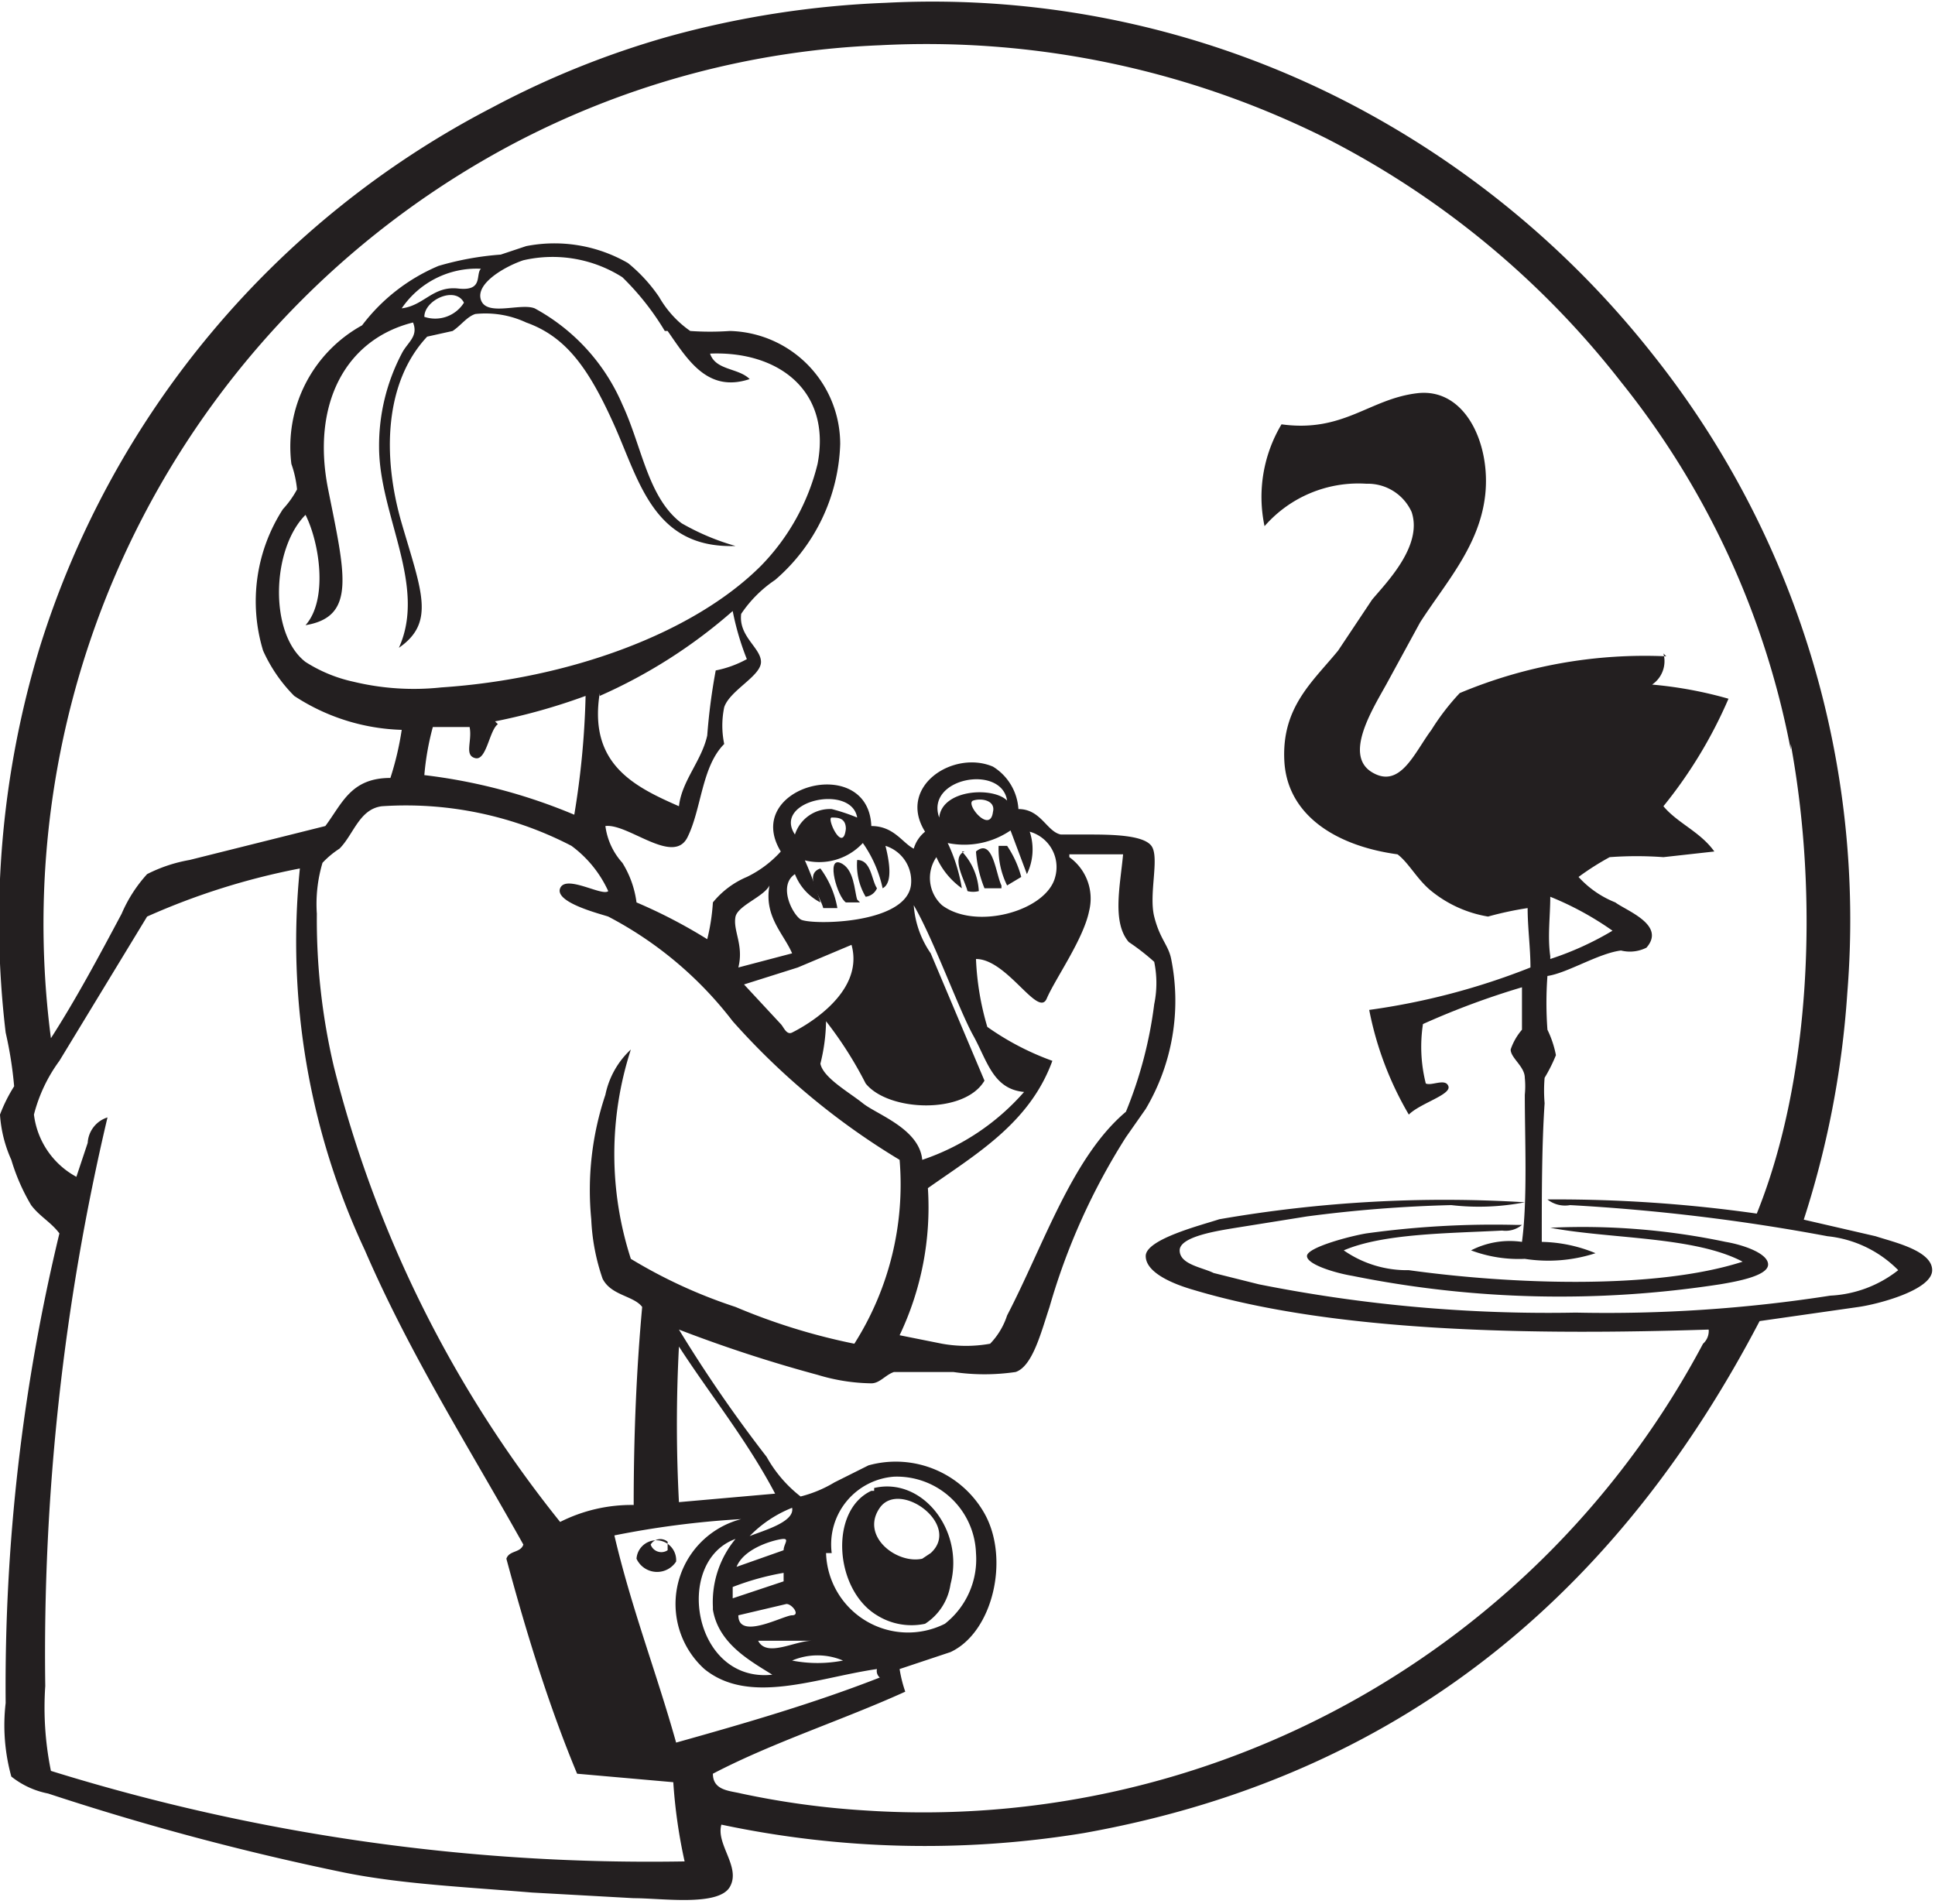 <svg xmlns="http://www.w3.org/2000/svg" viewBox="0 0 68.4 67.3"><defs><style>.a{fill:#231f20;}</style></defs><title>services_tourism</title><path class="a" d="M42.8,73.5a4.7,4.7,0,0,0,1.8,0,2.3,2.3,0,0,0-1.8,0m-1.2-.7c0.3,0.6,1.3,0,1.9,0s-1.3,0-1.9,0m-0.7-.9c0,0.9,1.6,0,1.9,0s0-.4-0.2-0.4l-1.7.4m1.6-1.5a9.3,9.3,0,0,0-1.8.5v0.4l1.8-.6V70.3ZM40,71.6a3.5,3.5,0,0,1,.8-2.4c-2.2.8-1.5,5.1,1.3,4.8-0.8-.5-1.9-1.1-2.1-2.3m0.8-1.5,1.7-.6c0-.2.2-0.4,0-0.4s-1.5.3-1.7,1.1M36.5,69c0.6,2.6,1.5,4.9,2.2,7.4,2.5-.7,4.9-1.4,7.2-2.3a0.3,0.3,0,0,1-.1-0.3c-2.1.3-4.5,1.3-6.1,0a3.1,3.1,0,0,1,1.3-5.3,32.2,32.2,0,0,0-4.6.6m4.9,0c0.5-.2,1.6-0.5,1.5-1a4.3,4.3,0,0,0-1.5,1m2.7,0.6a2.9,2.9,0,0,0,4.2,2.5,2.9,2.9,0,0,0,1.1-2.5A2.8,2.8,0,0,0,46.4,67a2.4,2.4,0,0,0-2.2,2.7m-5.4-1.8,3.4-.3c-1-1.9-2.3-3.5-3.4-5.2a52.2,52.2,0,0,0,0,5.5M43,49l-1.9.6,1.3,1.4c0.1,0.1.2,0.4,0.4,0.3s2.6-1.3,2.1-3.1L43,49m4.7-.5L49.6,53c-0.7,1.2-3.4,1.1-4.2.1A13.6,13.6,0,0,0,44,50.9a6.5,6.5,0,0,1-.2,1.5c0.1,0.5,1,1,1.5,1.4s2,0.9,2.1,2A8.3,8.3,0,0,0,51,53.4c-1.1-.1-1.3-1.1-1.8-2s-1.4-3.4-2.1-4.6a3.4,3.4,0,0,0,.6,1.7m-6.9-1.3c-0.1.5,0.3,1,.1,1.8l1.9-.5c-0.3-.7-1-1.3-0.8-2.4-0.2.4-1.1,0.7-1.2,1.1M20,47.2l-3.1,5.1a5.5,5.5,0,0,0-.9,1.9,2.9,2.9,0,0,0,1.5,2.2l0.4-1.2a1,1,0,0,1,.7-0.9,82.5,82.5,0,0,0-2.2,20.1,11.2,11.2,0,0,0,.2,3,71.3,71.3,0,0,0,22.4,3.2,18.5,18.5,0,0,1-.4-2.8l-3.4-.3c-1-2.4-1.8-5-2.5-7.6,0.1-.3.5-0.2,0.6-0.5-1.9-3.4-4-6.7-5.6-10.4a25.7,25.7,0,0,1-2.3-13.5h0A24.7,24.7,0,0,0,20,47.2m32.6-2.1a1.8,1.8,0,0,1,.7,1.9c-0.2,1-1.2,2.4-1.5,3.1s-1.4-1.4-2.5-1.4a9.8,9.8,0,0,0,.4,2.4A9.6,9.6,0,0,0,52,52.3c-0.8,2.2-2.7,3.3-4.4,4.5a10.5,10.5,0,0,1-1,5.2l1.5,0.3a4.8,4.8,0,0,0,1.7,0,2.6,2.6,0,0,0,.6-1c1.3-2.5,2.3-5.6,4.2-7.2a14.9,14.9,0,0,0,1-3.8,3.7,3.7,0,0,0,0-1.5,8,8,0,0,0-.9-0.7c-0.6-.7-0.3-2-0.2-3.1H52.6m-9.4.1a12.3,12.3,0,0,1,.6,1.6,1.9,1.9,0,0,1-.9-1c-0.6.4-.1,1.4,0.2,1.6s3.7,0.2,3.9-1.2a1.3,1.3,0,0,0-.9-1.4c0.1,0.4.3,1.3-.1,1.5a4.4,4.4,0,0,0-.7-1.6,2.1,2.1,0,0,1-2.1.6m7.4-1.1a2.9,2.9,0,0,1-2.3.5,5.9,5.9,0,0,1,.5,1.6,2.7,2.7,0,0,1-.9-1.1,1.3,1.3,0,0,0,.2,1.7c1.2,0.9,3.7.2,4-1a1.3,1.3,0,0,0-.9-1.6,2,2,0,0,1-.1,1.5l-0.6-1.6m-5.8,0c0-.4-0.3-0.4-0.5-0.4s0.4,1.3.5,0.4m-9.7.6a12.7,12.7,0,0,0-6.7-1.4c-0.8.1-1,1-1.5,1.5a3.2,3.2,0,0,0-.6.5,5.1,5.1,0,0,0-.2,1.8,22.7,22.7,0,0,0,.6,5.4,42,42,0,0,0,8,16.1,5.6,5.6,0,0,1,2.6-.6c0-2.5.1-4.8,0.3-7-0.3-.4-1.1-0.4-1.4-1a7.4,7.4,0,0,1-.4-2.1,10.6,10.6,0,0,1,.5-4.4,3,3,0,0,1,.9-1.6,12,12,0,0,0,0,7.4A17.8,17.8,0,0,0,40.8,61a21.9,21.9,0,0,0,4.2,1.3,10.5,10.5,0,0,0,1.6-6.5,25.4,25.4,0,0,1-5.9-4.9,13.3,13.3,0,0,0-4.4-3.7c-0.3-.1-1.9-0.5-1.7-1s1.5,0.3,1.7.1A4.1,4.1,0,0,0,35,44.7m14.9-1.2c0.1-.4-0.4-0.5-0.7-0.4s0.6,1.2.7,0.4m-7,.8a1.3,1.3,0,0,1,1.3-.9,6.8,6.8,0,0,1,.9.3c-0.2-1.2-3-.6-2.2.6m7.5-1.2c-0.2-1.3-2.9-.8-2.4.6,0.1-1,1.9-1.1,2.4-.6m-18-2.7c-0.3.2-.4,1.3-0.8,1.2s-0.1-.6-0.2-1.1H30.1a9.5,9.5,0,0,0-.3,1.7,19.6,19.6,0,0,1,5.3,1.4,29.7,29.7,0,0,0,.4-4.2,21.4,21.4,0,0,1-3.2.9m3.7-1c-0.4,2.5,1.2,3.3,2.8,4,0.1-.9.8-1.6,1-2.5a21.2,21.2,0,0,1,.3-2.3,3.8,3.8,0,0,0,1.1-.4,9.6,9.6,0,0,1-.5-1.7A18.3,18.3,0,0,1,36,39.4M29.8,26a1.2,1.2,0,0,0,1.4-.5c-0.3-.6-1.4-0.1-1.4.5M29,25.7c0.8-.1,1.1-0.8,2-0.7s0.6-.5.8-0.7A3.2,3.2,0,0,0,29,25.7m9.3,0.8a9.4,9.4,0,0,0-1.5-1.9,4.6,4.6,0,0,0-3.5-.6c-0.6.2-1.7,0.8-1.5,1.4s1.4,0.1,1.9.3a7,7,0,0,1,3.1,3.4c0.7,1.5.9,3.3,2.1,4.2a8.4,8.4,0,0,0,1.9.8c-2.9.1-3.4-2.3-4.3-4.3s-1.7-3.1-3.1-3.6a3.4,3.4,0,0,0-1.8-.3c-0.3.1-.5,0.4-0.8,0.6l-0.9.2c-1.5,1.6-1.6,4.2-.9,6.6s1.2,3.5-.1,4.4c1-2.2-.7-4.7-0.7-7.1a7,7,0,0,1,.8-3.3c0.2-.4.6-0.6,0.4-1.1-2.4.6-3.6,2.9-3,5.9s1,4.5-.8,4.8c0.8-.9.5-2.9,0-3.9-1.2,1.2-1.3,4.2,0,5.2a5.2,5.2,0,0,0,1.7.7,9.1,9.1,0,0,0,3.1.2c4.5-.3,8.9-1.9,11.3-4.3a7.8,7.8,0,0,0,2-3.6c0.5-2.6-1.4-4-3.8-3.9,0.2,0.6,1,.5,1.4.9-1.5.5-2.2-.7-2.9-1.7M78.1,41.3a29.6,29.6,0,0,0-6-13,31.2,31.2,0,0,0-10.4-8.6,31.6,31.6,0,0,0-15.8-3.3,30.4,30.4,0,0,0-12.8,3.4A31.2,31.2,0,0,0,16.6,51.5c0.9-1.4,1.7-2.9,2.5-4.4a5,5,0,0,1,.9-1.4,5.3,5.3,0,0,1,1.5-.5L26.3,44c0.6-.8.9-1.7,2.3-1.7a10.6,10.6,0,0,0,.4-1.7,7.3,7.3,0,0,1-3.8-1.2,5.4,5.4,0,0,1-1.1-1.6,6,6,0,0,1,.7-5,3.4,3.4,0,0,0,.5-0.7,3.8,3.8,0,0,0-.2-0.9,4.9,4.9,0,0,1,2.5-4.9,6.6,6.6,0,0,1,2.7-2.1,10.5,10.5,0,0,1,2.2-.4l0.9-.3a5.2,5.2,0,0,1,3.6.6,5.6,5.6,0,0,1,1.1,1.2,3.7,3.7,0,0,0,1.1,1.2,10,10,0,0,0,1.4,0,4,4,0,0,1,3.9,4,6.6,6.6,0,0,1-2.3,4.8,4.4,4.4,0,0,0-1.2,1.2c-0.1.8,0.7,1.2,0.7,1.7s-1.1,1-1.3,1.6a3.2,3.2,0,0,0,0,1.3c-0.8.8-.8,2.3-1.3,3.3S37,43.9,36.2,44a2.4,2.4,0,0,0,.6,1.3,3.5,3.5,0,0,1,.5,1.4,18.3,18.3,0,0,1,2.5,1.3,7.3,7.3,0,0,0,.2-1.3,3.1,3.1,0,0,1,1.2-.9,3.9,3.9,0,0,0,1.2-.9c-1.4-2.3,3.1-3.5,3.2-.9,0.8,0,1.1.6,1.5,0.8a1.2,1.2,0,0,1,.4-0.6c-1-1.6,1-2.9,2.4-2.3a1.9,1.9,0,0,1,.9,1.5c0.8,0,1,.8,1.5.9h0.9c0.8,0,2,0,2.3.4s-0.1,1.7.1,2.5,0.5,1,.6,1.5a7.5,7.5,0,0,1-.9,5.3l-0.7,1A23,23,0,0,0,51.9,61c-0.3.9-.6,2.1-1.2,2.3a7.6,7.6,0,0,1-2.2,0H46.4c-0.3.1-.5,0.4-0.8,0.4a6.8,6.8,0,0,1-1.9-.3,49.3,49.3,0,0,1-4.9-1.6,48.6,48.6,0,0,0,3.1,4.5,4.6,4.6,0,0,0,1.2,1.4,4.4,4.4,0,0,0,1.2-.5l1.2-.6a3.6,3.6,0,0,1,4.1,1.7c0.9,1.6.3,4.2-1.2,4.9l-1.8.6a4.6,4.6,0,0,0,.2.8c-2.2,1-4.7,1.8-6.8,2.9,0,0.6.6,0.6,1,.7a29.5,29.5,0,0,0,4.4.6A31.2,31.2,0,0,0,75,62.3a0.6,0.6,0,0,0,.2-0.5C69,62,62,61.9,57,60.4c-0.7-.2-1.7-0.6-1.7-1.2s2-1.1,2.6-1.3a46.5,46.5,0,0,1,10.8-.6,8.5,8.5,0,0,1-2.6.1,47.6,47.6,0,0,0-5.1.4l-2.5.4c-0.6.1-2,.3-2,0.8s0.8,0.6,1.2.8l1.6,0.4a52.2,52.2,0,0,0,11.2,1,51.3,51.3,0,0,0,9-.6,4.2,4.2,0,0,0,2.4-.9,4.1,4.1,0,0,0-2.5-1.2,70.4,70.4,0,0,0-9.1-1.1,1,1,0,0,1-.8-0.2,50.2,50.2,0,0,1,7.4.5c1.9-4.7,2.2-11.2,1.2-16.6m0.4,16.8,2.6,0.6c0.6,0.2,2,.5,2,1.2s-1.9,1.2-2.6,1.3l-3.5.5c-4.7,9-12.1,16-23.9,18.1a34.7,34.7,0,0,1-12.8-.3c-0.2.7,0.7,1.5,0.3,2.2s-2.4.4-3.4,0.4l-3.6-.2C31.2,81.5,29,81.4,27,81a93.9,93.9,0,0,1-10.5-2.8,3,3,0,0,1-1.3-.6A6.8,6.8,0,0,1,15,75a68.2,68.2,0,0,1,1.9-16.6c-0.3-.4-0.7-0.6-1-1a7.1,7.1,0,0,1-.7-1.6,4.6,4.6,0,0,1-.4-1.6,5.5,5.5,0,0,1,.5-1,14,14,0,0,0-.3-1.9,33.3,33.3,0,0,1,1.2-13.6A32.3,32.3,0,0,1,32.2,18.6a31.4,31.4,0,0,1,6.2-2.5,33.6,33.6,0,0,1,7.7-1.2,32,32,0,0,1,16.3,3.5,33.1,33.1,0,0,1,10.8,8.9,32.1,32.1,0,0,1,6.9,22.6,33.1,33.1,0,0,1-1.6,8.2" transform="translate(-14.8 -14.8)"/><path class="a" d="M69.6,48.7a10.8,10.8,0,0,0,2.2-1,10.9,10.9,0,0,0-2.2-1.2c0,0.7-.1,1.4,0,2.1m4-10.7a1,1,0,0,1-.4,1.1,14.4,14.4,0,0,1,2.7.5,16.2,16.2,0,0,1-2.3,3.8c0.5,0.6,1.3.9,1.8,1.6l-1.8.2a13.1,13.1,0,0,0-1.9,0,9.5,9.5,0,0,0-1.1.7,3.5,3.5,0,0,0,1.3.9c0.4,0.3,1.8.8,1.1,1.6a1.3,1.3,0,0,1-.9.1c-0.8.1-1.9,0.8-2.6,0.9a12.9,12.9,0,0,0,0,1.9,3.6,3.6,0,0,1,.3.9,5.6,5.6,0,0,1-.4.8,5.4,5.4,0,0,0,0,.9c-0.1,1.5-.1,3.2-0.1,4.9a5.2,5.2,0,0,1,1.9.4,5.4,5.4,0,0,1-2.5.2,4.8,4.8,0,0,1-1.9-.3,3,3,0,0,1,1.8-.3c0.2-1.5.1-3.6,0.1-5.2a3,3,0,0,0,0-.6c0-.4-0.5-0.7-0.5-1a2.1,2.1,0,0,1,.4-0.7V49.7a27.8,27.8,0,0,0-3.5,1.3,5.3,5.3,0,0,0,.1,2.1c0.2,0.1.7-.2,0.8,0.1s-1,.6-1.4,1a11.7,11.7,0,0,1-1.4-3.7A24.5,24.5,0,0,0,68.9,49c0-.7-0.1-1.4-0.1-2.1a11.9,11.9,0,0,0-1.4.3,4.3,4.3,0,0,1-2-.9c-0.5-.4-0.8-1-1.2-1.3-2.2-.3-3.9-1.4-4-3.3s1-2.8,1.9-3.9L63.3,36c0.5-.6,1.8-1.9,1.4-3.1a1.7,1.7,0,0,0-1.6-1,4.4,4.4,0,0,0-3.6,1.5,5,5,0,0,1,.6-3.6c2.2,0.3,3.1-.9,4.8-1.1s2.6,1.8,2.4,3.6-1.4,3.1-2.3,4.5L63.8,39c-0.5.9-1.5,2.5-.5,3.1s1.5-.7,2.1-1.5a8.3,8.3,0,0,1,1-1.3A16.9,16.9,0,0,1,73.7,38" transform="translate(-14.8 -14.8)"/><path class="a" d="M50.4,44.7a3.6,3.6,0,0,1,.5,1.1l-0.5.3a2.9,2.9,0,0,1-.3-1.4h0.3Z" transform="translate(-14.8 -14.8)"/><path class="a" d="M50.2,46.2H49.6a4.2,4.2,0,0,1-.3-1.3c0.6-.5.7,0.8,0.9,1.2" transform="translate(-14.8 -14.8)"/><path class="a" d="M48.8,44.9a2.2,2.2,0,0,1,.6,1.4,0.8,0.8,0,0,1-.4,0c-0.1-.4-0.6-1.2-0.1-1.4" transform="translate(-14.8 -14.8)"/><path class="a" d="M45.1,45.2c0.5,0,.5.7,0.7,1a0.5,0.5,0,0,1-.4.3,2.2,2.2,0,0,1-.3-1.3" transform="translate(-14.8 -14.8)"/><path class="a" d="M45.2,46.7H44.7c-0.3-.2-0.7-1.6-0.2-1.4s0.5,1,.6,1.3" transform="translate(-14.8 -14.8)"/><path class="a" d="M43.8,45.5a3.3,3.3,0,0,1,.6,1.4H43.9c-0.1-.4-0.7-1.2-0.1-1.4" transform="translate(-14.8 -14.8)"/><path class="a" d="M68.6,58.1a0.9,0.9,0,0,1-.7.2c-1.9.1-4.2,0.1-5.6,0.7a3.9,3.9,0,0,0,2.3.7c3.6,0.5,8.7.7,11.8-.3-1.7-.9-4.7-0.8-6.8-1.2a24.5,24.5,0,0,1,6.2.5c0.6,0.1,1.5.4,1.5,0.8s-1.1.6-1.7,0.7a37.1,37.1,0,0,1-13-.3c-0.6-.1-1.6-0.4-1.6-0.7s1.5-.7,2.1-0.8a32.8,32.8,0,0,1,5.3-.3" transform="translate(-14.8 -14.8)"/><path class="a" d="M47.7,69.7c1.1-1-1.1-2.6-1.8-1.6s0.6,2,1.5,1.8l0.3-.2m-2-2.3c1.7-.4,3.2,1.5,2.7,3.4a2,2,0,0,1-.9,1.4,2.3,2.3,0,0,1-1.7-.3c-1.5-.9-1.7-3.7-0.2-4.4h0.1" transform="translate(-14.8 -14.8)"/><path class="a" d="M37.8,69.4a0.4,0.4,0,0,0,.6.2V69.3a0.4,0.4,0,0,0-.6.1M38.7,70a0.8,0.8,0,0,1-1.4-.1,0.7,0.7,0,1,1,1.4.1" transform="translate(-14.8 -14.8)"/></svg>